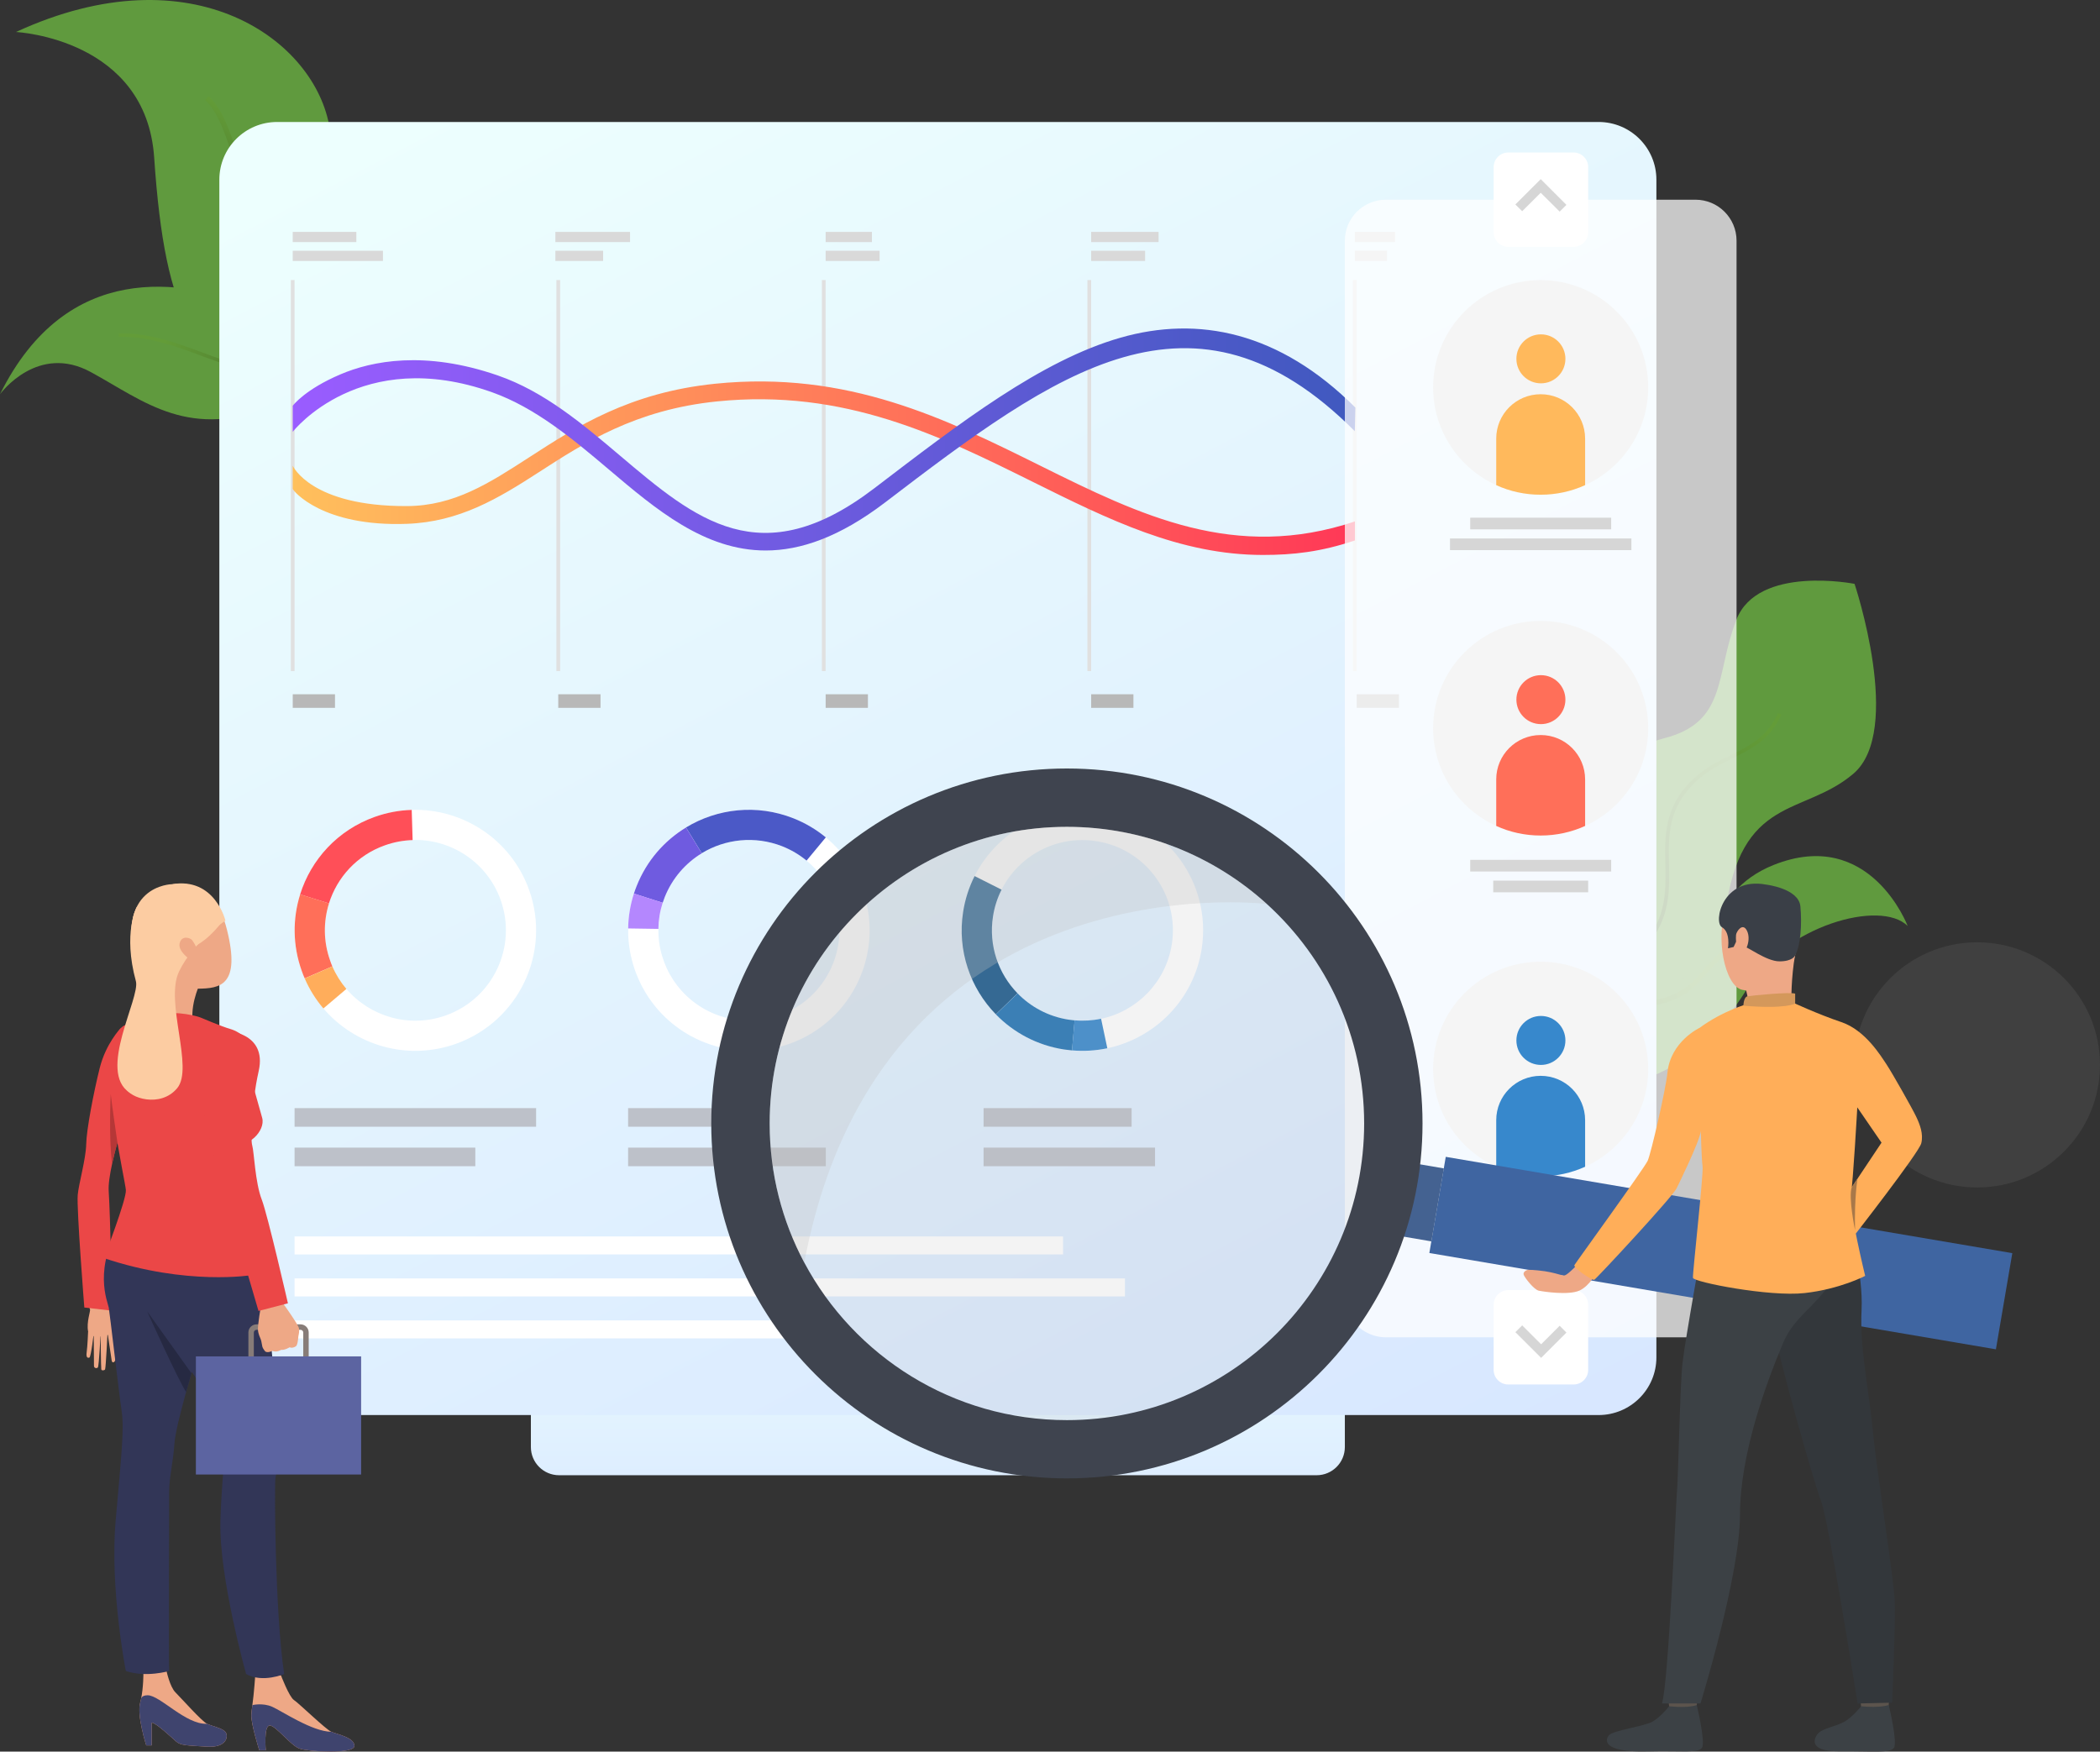 <svg width="573" height="478" viewBox="0 0 573 478" fill="none" xmlns="http://www.w3.org/2000/svg">
<rect x="0" y="0" width="573" height="478" fill="#333333" stroke="none"/>
<g clip-path="url(#clip0)">
<path d="M359.246 402.583H152.561C148.306 402.583 144.854 399.138 144.854 394.891V370.997C144.854 366.75 148.306 363.305 152.561 363.305H359.246C363.501 363.305 366.952 366.75 366.952 370.997V394.891C366.952 399.138 363.501 402.583 359.246 402.583Z" fill="url(#paint0_linear)"/>
<path d="M433.343 292.551C420.938 284.955 410.529 289.673 407.577 291.333C407.036 291.637 406.745 291.845 406.745 291.845C406.898 291.25 407.175 290.558 407.535 289.77C412.137 280.03 432.331 257.464 450.502 259.719C470.115 262.154 464.557 243.781 483.933 236.047C510.268 225.532 520.525 252.705 520.525 252.705C513.109 245.275 486.899 252.76 476.948 269.404C467.01 286.034 448.049 301.544 433.343 292.551Z" fill="#609A3E"/>
<path d="M440.037 275.076C432.858 275.145 426.094 275.201 421.714 279.78C417.889 283.779 412.622 287.846 407.59 291.319C407.05 291.623 406.759 291.831 406.759 291.831C406.911 291.236 407.188 290.544 407.549 289.756C412.289 286.435 417.182 282.616 420.772 278.867C425.526 273.9 432.567 273.831 440.024 273.762C448.478 273.679 457.224 273.61 463.406 266.291C475.201 252.303 487.079 246.963 487.19 246.907L487.731 248.111C487.62 248.152 475.991 253.41 464.404 267.148C457.834 274.924 448.783 275.007 440.037 275.076Z" fill="url(#paint1_linear)"/>
<path d="M89.981 35.142C94.306 63.131 110.633 91.106 113.461 95.797C113.724 96.239 113.877 96.475 113.877 96.475C113.877 96.475 113.516 96.779 112.809 97.263C109.136 99.809 96.177 107.446 76.703 104.402C53.487 100.777 45.074 87.385 42.066 42.973C39.862 10.723 5.004 8.772 4.366 8.73C52.697 -13.559 86.267 11.082 89.981 35.142Z" fill="#609A3E"/>
<path d="M80.446 83.124C91.52 97.056 110.703 96.032 113.447 95.797C113.71 96.24 113.863 96.475 113.863 96.475C113.863 96.475 113.502 96.779 112.796 97.263C108.083 97.526 90.079 97.54 79.323 84.009C72.878 75.901 69.219 62.91 65.989 51.454C63.037 40.981 60.251 31.088 55.968 27.311L56.925 26.246C61.512 30.3 64.229 39.916 67.375 51.067C70.549 62.398 74.181 75.237 80.446 83.124Z" fill="url(#paint2_linear)"/>
<path d="M68.359 83.386C79.101 87.495 87.958 92.669 88.526 98.273C88.554 98.605 88.567 98.937 88.54 99.255C88.276 102.866 84.493 106.629 75.553 110.406C51.755 120.423 39.474 109.549 24.81 101.552C10.34 93.638 0.249 107.238 0 107.584C18.337 70.657 50.133 76.427 68.359 83.386Z" fill="#609A3E"/>
<path d="M88.526 98.273C88.554 98.605 88.567 98.937 88.54 99.255C83.411 100.472 73.21 102.396 65.767 100.638C62.261 99.808 58.698 98.48 54.928 97.097C47.818 94.454 40.444 91.728 32.461 91.936L32.433 90.981C40.611 90.788 48.054 93.541 55.261 96.211C59.003 97.595 62.524 98.909 65.975 99.725C73.238 101.441 83.522 99.463 88.526 98.273Z" fill="url(#paint3_linear)"/>
<path d="M505.708 211.143C491.972 222.833 474.854 216.732 470.71 249.453C467.12 277.691 432.913 269.487 423.627 266.719C422.158 266.277 421.312 265.972 421.312 265.972C421.312 265.972 421.7 265.862 422.365 265.64C426.662 264.174 442.504 257.809 439.275 244.832C435.547 229.834 436.35 205.885 453.912 201.499C471.459 197.113 467.938 184.053 473.801 169.083C479.664 154.113 506.026 159.329 506.026 159.329C506.026 159.329 519.443 199.452 505.708 211.143Z" fill="#609A3E"/>
<path d="M455.409 235.756C455.548 242.521 455.7 249.522 450.627 256.468C443.697 265.931 431.486 267.093 423.614 266.72C422.144 266.277 421.299 265.972 421.299 265.972C421.299 265.972 421.687 265.862 422.352 265.64C429.892 266.208 442.769 265.53 449.823 255.886C454.702 249.218 454.55 242.383 454.411 235.784C454.245 228.146 454.079 220.246 461.743 212.858C465.125 209.593 468.784 207.781 472.319 206.024C477.419 203.506 482.229 201.112 485.14 194.609L486.054 195.011C482.991 201.845 478.015 204.308 472.762 206.909C469.297 208.625 465.707 210.396 462.436 213.564C455.09 220.661 455.243 227.994 455.409 235.756Z" fill="url(#paint4_linear)"/>
<path d="M436.185 386.161H75.622C66.904 386.161 59.849 379.104 59.849 370.416V49.033C59.849 40.33 66.918 33.288 75.622 33.288H436.185C444.903 33.288 451.958 40.344 451.958 49.033V370.416C451.958 379.118 444.889 386.161 436.185 386.161Z" fill="url(#paint5_linear)"/>
<path d="M80.376 76.427H79.364V183.139H80.376V76.427Z" fill="#E0E0E0"/>
<path d="M152.838 76.427H151.812V183.139H152.838V76.427Z" fill="#E0E0E0"/>
<path d="M225.272 76.427H224.26V183.139H225.272V76.427Z" fill="#E0E0E0"/>
<path d="M297.734 76.427H296.708V183.139H297.734V76.427Z" fill="#E0E0E0"/>
<path d="M370.168 76.427H369.156V183.139H370.168V76.427Z" fill="#E0E0E0"/>
<path d="M91.409 189.462H79.877V193.17H91.409V189.462Z" fill="#B8B8B8"/>
<path d="M97.23 63.283H79.877V66.064H97.23V63.283Z" fill="#D9D9D9"/>
<path d="M104.493 68.43H79.877V71.211H104.493V68.43Z" fill="#D9D9D9"/>
<path d="M171.91 63.283H151.535V66.064H171.91V63.283Z" fill="#D9D9D9"/>
<path d="M164.564 68.43H151.535V71.211H164.564V68.43Z" fill="#D9D9D9"/>
<path d="M237.912 63.283H225.286V66.064H237.912V63.283Z" fill="#D9D9D9"/>
<path d="M240.005 68.43H225.286V71.211H240.005V68.43Z" fill="#D9D9D9"/>
<path d="M316.127 63.283H297.734V66.064H316.127V63.283Z" fill="#D9D9D9"/>
<path d="M312.454 68.43H297.734V71.211H312.454V68.43Z" fill="#D9D9D9"/>
<path d="M380.646 63.283H369.669V66.064H380.646V63.283Z" fill="#D9D9D9"/>
<path d="M378.456 68.43H369.669V71.211H378.456V68.43Z" fill="#D9D9D9"/>
<path d="M163.857 189.462H152.325V193.17H163.857V189.462Z" fill="#B8B8B8"/>
<path d="M236.817 189.462H225.286V193.17H236.817V189.462Z" fill="#B8B8B8"/>
<path d="M309.266 189.462H297.734V193.17H309.266V189.462Z" fill="#B8B8B8"/>
<path d="M381.713 189.462H370.182V193.17H381.713V189.462Z" fill="#B8B8B8"/>
<path d="M344.568 151.443C321.975 151.443 302.322 141.689 281.85 131.52C256.569 118.971 230.428 105.994 195.597 109.549C173.351 111.818 159.394 120.867 147.072 128.836C135.914 136.058 125.38 142.408 111.09 142.948C88.013 143.82 80.002 133.996 79.877 133.401V127.093C79.905 127.203 84.95 138.23 111.077 138.106C123.939 138.036 133.433 131.893 144.438 124.768C157.218 116.495 171.702 107.114 195.112 104.721C231.343 101.027 258.121 114.322 284.026 127.176C311.123 140.624 336.986 153.241 369.697 142.298V147.486C360.355 150.613 352.898 151.443 344.568 151.443Z" fill="url(#paint6_linear)"/>
<path d="M208.917 150.225C192.243 150.225 179.006 139.032 166.06 128.061C156.247 119.745 146.046 111.251 134.293 107.058C98.394 94.261 80.043 117.629 79.877 117.836V110.725C80.071 110.476 83.342 106.242 92.823 102.188C101.444 98.494 115.928 95.561 135.887 102.479C148.541 106.865 159.047 115.761 169.207 124.367C189.817 141.813 207.614 156.866 238.522 133.277C261.932 115.401 283.998 98.384 305.717 92.158C326.951 86.07 349.1 90.525 369.821 111.223L369.669 117.67C325.648 73.521 288.156 101.497 241.475 137.137C229.097 146.572 218.453 150.225 208.917 150.225Z" fill="url(#paint7_linear)"/>
<path d="M144.356 242.811C139.421 229.045 126.24 220.592 112.352 221.007C108.984 221.104 105.588 221.726 102.248 222.916C92.13 226.527 84.881 234.566 81.901 244.07C79.836 250.656 79.822 257.947 82.331 264.948C82.58 265.64 82.857 266.332 83.135 266.996C84.451 270.026 86.184 272.765 88.235 275.186C96.856 285.3 111.16 289.575 124.424 284.843C141.556 278.728 150.482 259.912 144.356 242.811ZM121.652 277.096C111.701 280.651 100.987 277.441 94.514 269.86C92.975 268.047 91.672 266 90.688 263.717C90.467 263.219 90.272 262.707 90.079 262.181C88.194 256.937 88.207 251.472 89.76 246.533C91.991 239.408 97.438 233.376 105.02 230.664C107.529 229.765 110.079 229.308 112.602 229.225C123.011 228.907 132.893 235.257 136.594 245.565C141.182 258.404 134.487 272.516 121.652 277.096Z" fill="white"/>
<path d="M89.76 246.533L81.887 244.084C84.867 234.579 92.116 226.541 102.234 222.93C105.575 221.74 108.984 221.117 112.338 221.021L112.588 229.253C110.065 229.336 107.515 229.792 105.006 230.691C97.425 233.376 91.991 239.408 89.76 246.533Z" fill="#FF4F58"/>
<path d="M90.688 263.717L83.135 266.996C82.843 266.332 82.566 265.64 82.331 264.948C79.822 257.947 79.836 250.656 81.901 244.07L89.774 246.519C88.221 251.458 88.207 256.923 90.092 262.167C90.272 262.707 90.467 263.219 90.688 263.717Z" fill="#FF6F59"/>
<path d="M88.235 275.2C86.184 272.793 84.451 270.053 83.134 267.009L90.688 263.73C91.672 265.999 92.975 268.061 94.514 269.873L88.235 275.2Z" fill="#FFAD5B"/>
<path d="M234.961 265.986C240.352 252.399 236.042 237.36 225.328 228.519C222.736 226.375 219.77 224.604 216.471 223.303C206.478 219.36 195.708 220.619 187.184 225.808C181.279 229.391 176.456 234.87 173.712 241.774C173.435 242.466 173.185 243.157 172.963 243.849C171.951 247.004 171.439 250.2 171.397 253.368C171.189 266.65 179.117 279.282 192.215 284.456C209.125 291.139 228.266 282.879 234.961 265.986ZM195.251 276.805C185.424 272.917 179.491 263.454 179.644 253.492C179.686 251.113 180.06 248.719 180.822 246.353C180.988 245.828 181.182 245.316 181.376 244.79C183.428 239.602 187.045 235.506 191.481 232.822C197.87 228.935 205.951 227.994 213.435 230.954C215.903 231.937 218.134 233.265 220.075 234.87C228.114 241.497 231.343 252.759 227.296 262.956C222.278 275.615 207.933 281.813 195.251 276.805Z" fill="white"/>
<path d="M191.481 232.836L187.184 225.808C195.708 220.633 206.478 219.36 216.471 223.303C219.77 224.604 222.736 226.389 225.328 228.519L220.075 234.856C218.134 233.251 215.903 231.923 213.436 230.941C205.937 228.007 197.87 228.948 191.481 232.836Z" fill="#4B59C7"/>
<path d="M180.822 246.367L172.963 243.863C173.185 243.171 173.435 242.479 173.712 241.787C176.456 234.87 181.28 229.405 187.184 225.821L191.481 232.85C187.059 235.548 183.442 239.643 181.377 244.817C181.169 245.329 180.989 245.841 180.822 246.367Z" fill="#6F5BE0"/>
<path d="M171.397 253.367C171.439 250.199 171.951 247.003 172.963 243.849L180.822 246.353C180.06 248.719 179.672 251.112 179.644 253.492L171.397 253.367Z" fill="#B487FE"/>
<path d="M300.38 221.395C285.909 219.154 272.174 226.694 265.923 239.077C264.412 242.079 263.331 245.358 262.79 248.858C261.155 259.456 264.772 269.667 271.716 276.806C276.526 281.759 282.943 285.245 290.303 286.38C291.038 286.491 291.772 286.587 292.493 286.643C295.792 286.933 299.035 286.712 302.14 286.062C315.155 283.322 325.744 272.807 327.892 258.903C330.678 240.972 318.356 224.162 300.38 221.395ZM319.742 257.658C318.121 268.076 310.193 275.962 300.435 278.023C298.106 278.508 295.681 278.674 293.2 278.452C292.659 278.397 292.105 278.341 291.551 278.258C286.034 277.401 281.225 274.8 277.621 271.078C272.409 265.724 269.693 258.073 270.926 250.131C271.328 247.502 272.146 245.053 273.269 242.798C277.954 233.515 288.252 227.87 299.104 229.544C312.591 231.605 321.835 244.196 319.742 257.658Z" fill="white"/>
<path d="M277.636 271.064L271.718 276.805C264.774 269.666 261.142 259.456 262.792 248.858C263.332 245.357 264.413 242.078 265.924 239.076L273.284 242.784C272.147 245.039 271.343 247.502 270.942 250.117C269.708 258.058 272.425 265.709 277.636 271.064Z" fill="#1A598C"/>
<path d="M293.215 278.452L292.508 286.657C291.787 286.588 291.053 286.505 290.318 286.394C282.958 285.259 276.541 281.773 271.731 276.82L277.65 271.078C281.254 274.786 286.063 277.401 291.579 278.259C292.12 278.328 292.661 278.397 293.215 278.452Z" fill="#2273B5"/>
<path d="M302.141 286.062C299.036 286.712 295.793 286.934 292.494 286.643L293.201 278.439C295.668 278.66 298.108 278.494 300.436 278.01L302.141 286.062Z" fill="#3788CC"/>
<path d="M146.282 302.401H80.376V307.479H146.282V302.401Z" fill="#BDC1C9"/>
<path d="M129.691 313.179H80.376V318.256H129.691V313.179Z" fill="#BDC1C9"/>
<path d="M207.725 302.401H171.383V307.479H207.725V302.401Z" fill="#BDC1C9"/>
<path d="M225.327 313.179H171.383V318.256H225.327V313.179Z" fill="#BDC1C9"/>
<path d="M308.766 302.401H268.377V307.479H308.766V302.401Z" fill="#BDC1C9"/>
<path d="M315.156 313.179H268.377V318.256H315.156V313.179Z" fill="#BDC1C9"/>
<path opacity="0.73" d="M462.616 364.951H378.165C371.97 364.951 366.952 359.943 366.952 353.758V65.691C366.952 59.507 371.97 54.498 378.165 54.498H462.616C468.812 54.498 473.829 59.507 473.829 65.691V353.758C473.829 359.943 468.812 364.951 462.616 364.951Z" fill="white"/>
<path d="M290.069 337.418H80.376V342.329H290.069V337.418Z" fill="white"/>
<path d="M306.951 348.874H80.376V353.786H306.951V348.874Z" fill="white"/>
<path d="M227.393 360.33H80.376V365.242H227.393V360.33Z" fill="white"/>
<path d="M449.726 105.716C449.726 117.573 442.671 127.784 432.512 132.391C428.825 134.065 424.708 135.006 420.384 135.006C416.059 135.006 411.957 134.079 408.256 132.391C398.11 127.784 391.042 117.573 391.042 105.716C391.042 89.543 404.167 76.44 420.37 76.44C436.573 76.44 449.726 89.543 449.726 105.716Z" fill="#F5F5F5"/>
<path d="M427.134 97.927C427.134 101.621 424.14 104.609 420.453 104.609C416.753 104.609 413.759 101.621 413.759 97.927C413.759 94.233 416.753 91.244 420.453 91.244C424.14 91.244 427.134 94.233 427.134 97.927Z" fill="#FFB95C"/>
<path d="M432.511 119.69V132.391C428.825 134.065 424.708 135.006 420.384 135.006C416.059 135.006 411.957 134.079 408.256 132.391V119.69C408.256 113.007 413.675 107.584 420.384 107.584C427.092 107.584 432.511 113.007 432.511 119.69Z" fill="#FFB95C"/>
<path d="M445.138 146.946H395.643V150.128H445.138V146.946Z" fill="#D6D6D6"/>
<path d="M439.622 141.273H401.16V144.456H439.622V141.273Z" fill="#D6D6D6"/>
<path d="M433.343 240.321H407.438V243.503H433.343V240.321Z" fill="#D6D6D6"/>
<path d="M439.622 234.648H401.16V237.831H439.622V234.648Z" fill="#D6D6D6"/>
<path d="M438.194 334.236H402.573V337.418H438.194V334.236Z" fill="#D6D6D6"/>
<path d="M443.129 328.563H397.667V331.746H443.129V328.563Z" fill="#D6D6D6"/>
<path d="M449.726 198.718C449.726 210.575 442.671 220.786 432.512 225.393C428.825 227.067 424.708 228.008 420.384 228.008C416.059 228.008 411.957 227.081 408.256 225.393C398.11 220.786 391.042 210.575 391.042 198.718C391.042 182.545 404.167 169.442 420.37 169.442C436.573 169.442 449.726 182.545 449.726 198.718Z" fill="#F5F5F5"/>
<path d="M427.134 190.929C427.134 194.609 424.14 197.611 420.453 197.611C416.753 197.611 413.759 194.623 413.759 190.929C413.759 187.235 416.753 184.246 420.453 184.246C424.14 184.246 427.134 187.235 427.134 190.929Z" fill="#FF6F59"/>
<path d="M432.511 212.692V225.393C428.825 227.067 424.708 228.008 420.384 228.008C416.059 228.008 411.957 227.081 408.256 225.393V212.692C408.256 206.009 413.675 200.586 420.384 200.586C427.092 200.586 432.511 206.009 432.511 212.692Z" fill="#FF6F59"/>
<path d="M449.726 291.72C449.726 303.577 442.671 313.788 432.512 318.395C428.825 320.069 424.708 321.01 420.384 321.01C416.059 321.01 411.957 320.083 408.256 318.395C398.11 313.788 391.042 303.577 391.042 291.72C391.042 275.546 404.167 262.444 420.37 262.444C436.573 262.444 449.726 275.546 449.726 291.72Z" fill="#F5F5F5"/>
<path d="M427.134 283.931C427.134 287.611 424.14 290.613 420.453 290.613C416.753 290.613 413.759 287.625 413.759 283.931C413.759 280.236 416.753 277.248 420.453 277.248C424.14 277.248 427.134 280.236 427.134 283.931Z" fill="#3788CC"/>
<path d="M432.511 305.694V318.395C428.825 320.069 424.708 321.01 420.384 321.01C416.059 321.01 411.957 320.083 408.256 318.395V305.694C408.256 299.011 413.675 293.588 420.384 293.588C427.092 293.588 432.511 299.011 432.511 305.694Z" fill="#3788CC"/>
<path d="M429.352 377.818H411.541C409.337 377.818 407.549 376.033 407.549 373.833V356.055C407.549 353.855 409.337 352.07 411.541 352.07H429.352C431.555 352.07 433.343 353.855 433.343 356.055V373.833C433.343 376.033 431.555 377.818 429.352 377.818Z" fill="white"/>
<path d="M420.509 370.554L413.481 363.539L415.339 361.686L420.509 366.846L425.568 361.796L427.411 363.65L420.509 370.554Z" fill="#D6D6D6"/>
<path d="M411.541 41.617H429.352C431.555 41.617 433.343 43.402 433.343 45.602V63.38C433.343 65.58 431.555 67.365 429.352 67.365H411.541C409.337 67.365 407.549 65.58 407.549 63.38V45.602C407.563 43.402 409.337 41.617 411.541 41.617Z" fill="white"/>
<path d="M425.568 57.749L420.398 52.602L415.339 57.639L413.481 55.798L420.398 48.895L427.411 55.909L425.568 57.749Z" fill="#D6D6D6"/>
<path opacity="0.1" d="M505.958 290.6C505.958 309.084 520.968 324.054 539.486 324.054C558.003 324.054 573 309.07 573 290.6C573 272.115 557.989 257.146 539.486 257.146C520.968 257.146 505.958 272.129 505.958 290.6Z" fill="#B8B8B8"/>
<path opacity="0.17" d="M375.324 306.58C375.324 352.652 337.915 389.994 291.76 389.994C245.605 389.994 208.196 352.652 208.196 306.58C208.196 260.508 245.605 223.166 291.76 223.166C337.915 223.166 375.324 260.508 375.324 306.58Z" fill="#B8B8B8"/>
<path d="M549.074 341.977L394.485 315.695L390.008 341.937L544.597 368.219L549.074 341.977Z" fill="#3F65A1"/>
<path d="M507.149 460.665C507.149 460.665 507.815 465.535 507.898 466.254C507.981 466.988 515.285 465.825 515.285 465.825L515.881 460.028C515.881 460.028 508.064 459.973 507.149 460.665Z" fill="#5C544D"/>
<path d="M507.829 465.632C507.829 465.632 505.514 468.565 503.269 469.837C501.023 471.11 497.503 471.622 496.186 472.937C495.23 473.891 492.707 478 502.007 477.917C511.308 477.834 515.798 478.498 516.796 476.921C517.794 475.344 515.355 465.286 515.355 465.286C515.355 465.286 513.151 466.143 507.829 465.632Z" fill="#3C4145"/>
<path d="M454.771 460.665C454.771 460.665 455.436 465.535 455.519 466.254C455.603 466.988 462.921 465.825 462.921 465.825L463.517 460.028C463.503 460.028 455.686 459.973 454.771 460.665Z" fill="#5C544D"/>
<path d="M455.437 465.631C455.437 465.631 453.122 468.564 450.877 469.837C448.631 471.11 440.398 472.162 439.068 473.49C438.111 474.445 436.517 478.291 449.615 477.931C458.916 477.682 463.406 478.512 464.404 476.935C465.402 475.358 462.963 465.299 462.963 465.299C462.963 465.299 460.884 466.199 455.437 465.631Z" fill="#3C4145"/>
<path d="M504.558 335.08C504.558 335.08 508.452 347.145 507.94 357.549C507.427 367.953 509.949 379.34 510.989 390.2C512.139 402.306 516.852 430.987 517.018 437.476C517.184 443.951 516.283 464.649 516.283 464.649L506.858 464.87C506.858 464.87 498.944 414.731 496.893 409.625C494.842 404.506 484.682 368.036 484.335 363.941C483.989 359.845 504.558 335.08 504.558 335.08Z" fill="#33373B"/>
<path d="M464.931 337.225C464.931 337.225 459.761 365.74 459.068 372.104C458.389 378.468 457.932 402.915 457.585 406.886C457.239 410.871 455.312 458.949 453.482 464.87H463.989C463.989 464.87 474.772 429.908 474.772 413.375C474.772 396.828 481.924 377.417 486.525 366.5C491.141 355.584 501.689 355.321 504.53 335.08C504.558 335.08 468.77 330.805 464.931 337.225Z" fill="#3C4145"/>
<path d="M483.822 242.162C483.822 242.162 474.176 240.197 471.071 247.765C467.952 255.347 470.544 269.141 475.395 270.123C480.26 271.106 487.01 269.141 488.687 264.437C490.365 259.733 491.501 253.147 490.739 248.983C489.976 244.818 486.414 242.992 483.822 242.162Z" fill="#EEA886"/>
<path d="M430.918 344.558C430.918 344.558 428.007 347.684 427.037 348.016C426.067 348.362 424.112 346.771 417.141 346.522C416.531 346.508 415.477 347.09 415.755 347.892C416.046 348.694 418.527 351.918 419.843 352.209C421.146 352.499 427.979 353.509 430.918 352.209C433.856 350.894 435.727 347.034 435.727 347.034L430.918 344.558Z" fill="#EEA886"/>
<path d="M393.97 318.85L385.717 317.447L382.319 337.36L390.572 338.763L393.97 318.85Z" fill="#446291"/>
<path d="M291.108 209.718C237.511 209.718 194.072 253.078 194.072 306.58C194.072 360.081 237.511 403.441 291.108 403.441C344.692 403.441 388.145 360.081 388.145 306.58C388.145 253.092 344.692 209.718 291.108 209.718ZM291.108 387.544C260.061 387.544 233.103 370.139 219.464 344.572C213.421 333.24 210.012 320.318 210.012 306.593C210.012 261.877 246.326 225.642 291.108 225.642C312.121 225.642 331.276 233.625 345.69 246.714C361.99 261.518 372.219 282.866 372.219 306.593C372.205 351.296 335.891 387.544 291.108 387.544Z" fill="#3F444F"/>
<path d="M476.435 270.29C476.435 270.29 477.197 272.683 476.768 273.998C476.338 275.312 488.757 273.389 488.757 273.389C488.757 273.389 488.729 266.651 489.769 260.799C490.822 254.932 476.435 270.29 476.435 270.29Z" fill="#EEA886"/>
<path d="M489.782 260.798C489.782 260.798 489.145 262.348 485.555 262.348C481.965 262.348 476.961 258.363 475.423 258.087C473.884 257.81 473.732 256.952 473.732 256.952L473.025 258.433L471.487 258.778C471.487 258.778 472.249 254.393 469.851 253.037C467.453 251.681 469.948 239.229 481.799 241.387C481.799 241.387 490.794 242.411 491.251 247.35C491.709 252.276 491.321 258.059 489.782 260.798Z" fill="#3A3F47"/>
<path d="M476.768 273.997C476.768 273.997 470.212 275.754 463.739 280.5C463.739 280.5 455.811 284.194 454.965 292.772C454.522 297.324 450.502 314.701 449.588 316.749C448.673 318.796 429.961 344.558 429.587 345.25C429.213 345.928 434.41 349.525 435.02 349.234C435.63 348.93 456.504 326.461 457.488 324.261C457.488 324.261 463.933 311.242 464.085 308.586C464.085 308.586 464.252 316.14 464.557 318.271C464.862 320.387 461.785 347.588 461.937 348.722C462.09 349.857 482.728 353.938 492.374 352.873C502.021 351.808 508.924 348.183 508.924 348.183C508.924 348.183 504.419 329.713 505.029 326.143C505.639 322.573 506.775 302.194 506.775 302.194L513.387 311.823L502.825 327.665L505.334 337.972C505.334 337.972 523.629 314.549 524.239 311.976C524.849 309.402 523.865 306.898 522.867 304.781C521.883 302.664 516.256 292.73 514.745 290.461C513.22 288.192 508.979 281.136 502.451 278.937C495.923 276.737 488.785 273.402 488.785 273.402L476.768 273.997Z" fill="#FFAE59"/>
<path d="M475.7 274.454C475.7 274.454 475.742 272.116 476.795 271.894C477.862 271.673 488.521 270.649 489.824 271.161V273.887C489.838 273.873 487.315 275.422 475.7 274.454Z" fill="#D4985B"/>
<path d="M473.691 255.126C473.76 254.268 475.479 251.598 476.671 253.991C477.863 256.385 476.38 260.079 475.215 259.954C474.051 259.844 473.511 257.284 473.691 255.126Z" fill="#EEA886"/>
<path opacity="0.3" d="M345.676 246.7C345.676 246.7 240.435 233.681 219.45 344.558C213.407 333.227 209.998 320.305 209.998 306.58C209.998 261.864 246.312 225.629 291.094 225.629C312.12 225.629 331.275 233.612 345.676 246.7Z" fill="#C2C2C2"/>
<path d="M506.165 335.703C506.165 335.703 504.294 326.835 505.264 323.957L506.858 321.577C506.858 321.577 505.944 326.613 506.165 335.703Z" fill="#A87849"/>
<path d="M28.358 354.104C28.358 354.104 28.83 356.664 30.271 357.037C31.491 357.355 32.849 358.656 33.265 359.057C33.819 359.583 36.134 360.593 35.469 361.298C34.803 362.004 31.56 359.832 30.798 359.514C30.022 359.195 31.131 362.751 30.826 363.554C30.521 364.37 24.505 365.85 24.034 363.318C23.563 360.787 24.727 357.77 24.561 357.341C24.394 356.913 24.145 355.515 24.145 355.515L28.358 354.104Z" fill="#EEA886"/>
<path d="M30.84 362.945C30.84 362.945 31.768 370.79 31.394 371.357C31.02 371.938 30.59 371.952 30.465 371.232C30.34 370.499 29.343 363.678 29.343 363.678C29.343 363.678 28.885 373.142 28.677 373.681C28.552 373.999 27.735 374.096 27.638 373.709C27.541 373.321 27.457 363.913 27.457 363.913C27.457 363.913 27.014 372.754 26.709 373.155C26.446 373.501 25.656 373.404 25.642 372.754C25.628 372.09 25.573 363.872 25.573 363.872C25.573 363.872 24.852 370.278 24.394 370.471C24.117 370.582 23.41 370.706 23.646 369.06C23.882 367.414 24.034 363.457 24.034 363.457L30.84 362.945Z" fill="#EEA886"/>
<path d="M70.743 477.641H72.518C72.518 477.641 71.922 470.944 73.571 470.889C75.207 470.82 79.295 476.34 81.721 477.184C84.146 478.042 96.635 478.762 96.704 476.465C96.773 474.168 91.908 473.255 90.397 472.591C88.887 471.941 81.527 464.788 80.21 463.93C78.893 463.072 76.648 457.151 76.648 457.151L69.676 456.846C69.676 456.846 69.288 462.394 68.859 465.327C68.706 466.42 68.581 467.403 68.567 468.081C68.512 470.557 70.743 477.641 70.743 477.641Z" fill="#EEA886"/>
<path d="M39.904 476.313H41.387V470.087C42.621 470.197 46.765 474.099 48.04 475.233C49.315 476.368 51.075 476.313 56.481 476.658C61.873 477.004 62.386 473.781 61.54 472.674C60.681 471.581 57.922 471.097 56.481 470.405C55.039 469.713 49.371 463.335 47.86 461.827C46.349 460.319 45.434 455.988 45.434 455.988L39.128 456.542C39.128 456.542 39.169 460.499 38.449 463.819C38.449 463.833 38.449 463.833 38.449 463.847C38.393 464.124 38.324 464.414 38.241 464.677C37.284 468.136 39.904 476.313 39.904 476.313Z" fill="#EEA886"/>
<path d="M54.402 268.795C54.402 268.795 51.325 275.284 52.961 280.583C52.961 280.583 43.48 279.296 43.203 278.19C42.926 277.083 44.395 267.135 43.3 264.091C42.205 261.034 54.402 268.795 54.402 268.795Z" fill="#EEA886"/>
<path d="M54.887 277.746C54.887 277.746 60.376 280.098 62.871 280.818C65.379 281.537 70.508 284.374 69.413 293.56C68.318 302.747 66.142 310.619 65.282 314.535C64.423 318.45 64.049 328.55 64.631 333.517C64.631 333.517 50.909 335.855 35.275 331.4C35.275 331.4 38.698 323.251 38.781 321.093C38.864 318.934 30.853 300.478 30.631 297.642C30.396 294.806 29.426 282.284 33.875 279.863C38.324 277.442 41.761 278.051 43.66 276.958C45.545 275.851 52.323 276.681 54.887 277.746Z" fill="#EB4747"/>
<path d="M21.206 326.115C20.888 330.002 23.008 356.816 23.008 356.816L30.631 357.687C30.631 357.687 30.091 331.206 29.661 325.091C29.537 323.292 29.952 320.525 30.604 317.537C31.02 315.641 31.519 313.649 32.045 311.74C33.487 306.482 35.039 301.917 35.039 301.917C35.039 301.917 43.563 279.766 32.863 280.665C32.863 280.665 28.885 284.761 27.208 291.471C25.531 298.181 23.604 308.253 23.521 312.265C23.438 316.292 21.428 323.265 21.206 326.115Z" fill="#EB4747"/>
<path d="M63.231 335.122C63.231 335.122 65.615 340.753 65.823 342.178C66.031 343.603 73.515 362.184 74.028 367.622C74.555 373.114 76.135 387.794 76.689 389.883C77.244 391.986 75.428 401.366 75.151 403.469C74.874 405.572 75.012 439.884 77.535 456.832C77.535 456.832 71.644 459.35 67.153 456.832C67.153 456.832 59.724 430.365 60.14 415.105C60.556 399.844 62.496 393.397 60.126 387.24C57.756 381.083 43.868 362.585 42.468 360.635C41.068 358.67 32.281 347.837 40.597 336.104C48.913 324.344 63.231 335.122 63.231 335.122Z" fill="#323657"/>
<path d="M33.182 384.985C33.944 390.035 33.14 396.676 31.546 415.16C29.952 433.63 34.332 456.002 34.332 456.002C39.821 457.884 46.155 456.002 46.155 456.002C46.016 454.702 46.155 410.968 46.155 407.066C46.155 403.165 47.278 398.751 47.569 394.269C47.763 391.225 49.19 385.594 50.784 379.866C51.269 378.15 51.755 376.421 52.24 374.747C52.517 373.806 52.78 372.893 53.03 371.994C55.275 364.204 58.31 334.098 58.31 334.098C58.31 334.098 41.526 320.609 33.362 333.31C25.184 346.011 29.384 355.253 29.675 356.83C29.966 358.421 32.419 379.935 33.182 384.985Z" fill="#323657"/>
<path d="M65.712 310.605C65.712 310.605 64.215 334.527 68.678 347.975C68.678 347.975 50.951 350.922 28.345 343.326C28.345 343.326 34.568 327.249 34.346 324.731C34.138 322.213 27.582 292.951 30.729 286.393C33.875 279.849 64.59 289.146 65.712 310.605Z" fill="#EB4747"/>
<path d="M44.215 242.383C47.943 240.779 58.158 238.551 61.942 253.77C65.726 268.989 59.988 269.75 54.028 269.805C48.082 269.861 38.061 260.217 37.118 257.118C36.176 254.005 33.584 246.949 44.215 242.383Z" fill="#EEA886"/>
<path d="M61.097 250.878C61.097 250.878 57.174 256.55 52.767 258.335C52.767 258.335 49.842 264.907 43.882 267.051C43.882 267.051 29.731 255.817 39.807 245.468C49.897 235.133 60.736 246.105 61.097 250.878Z" fill="#FCCCA2"/>
<path d="M40.14 357.84C40.264 358.13 48.636 376.656 50.784 379.866C51.27 378.15 51.755 376.421 52.24 374.747C52.24 374.747 40.431 358.241 40.14 357.84Z" fill="#262942"/>
<path d="M30.216 298.555C30.216 298.555 29.62 310.329 30.59 317.551C31.006 315.655 31.505 313.663 32.032 311.754C31.99 311.477 30.368 300.409 30.216 298.555Z" fill="#B53737"/>
<path d="M46.931 241.29C46.931 241.29 30.826 241.442 37.34 264.824C41.553 279.905 33.404 294.211 34.36 296.922C35.33 299.634 43.743 302.429 48.331 296.978C53.002 291.43 44.88 273.402 48.858 265.115C52.836 256.827 61.512 251.238 61.512 251.238C61.512 251.238 58.657 239.325 46.931 241.29Z" fill="#FCCCA2"/>
<path d="M67.14 289.41C67.14 289.41 70.771 302.332 71.533 305.044C72.531 308.572 67.5 313.76 63.411 311.713C59.322 309.679 67.14 289.41 67.14 289.41Z" fill="#EB4747"/>
<path d="M39.904 476.313H41.387V470.087C42.621 470.197 46.765 474.099 48.04 475.233C49.315 476.368 51.075 476.313 56.481 476.658C61.873 477.004 62.386 473.781 61.54 472.674C60.681 471.581 57.922 471.097 56.481 470.405C50.701 470.709 43.66 462.616 40.278 462.629C38.476 462.643 38.504 463.626 38.449 463.819C38.449 463.833 38.449 463.833 38.449 463.847C38.393 464.124 38.324 464.414 38.241 464.677C37.284 468.136 39.904 476.313 39.904 476.313Z" fill="#3F446E"/>
<path d="M70.743 477.64H72.517C72.517 477.64 71.921 470.944 73.571 470.889C75.206 470.82 79.295 476.34 81.721 477.184C84.146 478.042 96.635 478.761 96.704 476.464C96.773 474.168 91.908 473.255 90.397 472.59C85.241 472.577 76.87 466.918 74.278 465.77C71.686 464.621 68.872 465.313 68.872 465.313C68.72 466.406 68.595 467.388 68.581 468.066C68.512 470.557 70.743 477.64 70.743 477.64Z" fill="#3F446E"/>
<path d="M52.461 256.605C51.962 255.9 49.495 255.111 48.996 257.505C48.497 259.884 52.836 262.887 53.751 262.458C54.679 262.029 54.36 259.303 52.461 256.605Z" fill="#EEA886"/>
<path d="M67.777 371.191V363.623C67.777 362.405 68.775 361.409 69.995 361.409H82.012C83.232 361.409 84.23 362.405 84.23 363.623V371.191C84.23 372.408 83.232 373.405 82.012 373.405H69.995C68.775 373.391 67.777 372.408 67.777 371.191ZM69.995 362.903C69.593 362.903 69.26 363.235 69.26 363.637V371.205C69.26 371.606 69.593 371.924 69.995 371.924H82.012C82.414 371.924 82.746 371.592 82.746 371.205V363.637C82.746 363.235 82.414 362.903 82.012 362.903H69.995Z" fill="#877C78"/>
<path d="M53.447 402.388H98.535V370.151H53.447L53.447 402.388Z" fill="#5C64A1"/>
<path d="M72.365 368.797C72.365 368.797 71.713 368.009 71.589 367.524C71.589 367.524 71.436 366.625 71.298 366.002C71.256 365.809 71.201 365.629 71.159 365.518C70.993 365.062 70.48 364.121 70.383 362.903C70.286 361.7 71.187 356.387 71.187 356.387L74.208 356.055L76.994 355.349C76.994 355.349 81.346 361.368 81.568 362.474C81.596 362.585 81.61 362.696 81.61 362.793C81.707 363.761 81.374 364.508 81.374 365.02C81.374 365.214 81.208 367.068 80.75 367.386C80.113 367.829 79.489 367.87 79.004 367.676C79.004 367.676 77.715 368.493 76.703 368.368C76.703 368.368 75.539 369.157 74.319 368.645C74.305 368.645 73.044 369.309 72.365 368.797Z" fill="#EEA886"/>
<path d="M61.443 281.233C61.443 281.233 72.975 281.565 70.591 292.26C68.498 301.668 68.332 310.952 68.831 312.626C69.329 314.3 69.607 322.67 71.422 327.361C73.03 331.497 78.561 355.668 78.561 355.668L70.535 357.757C70.535 357.757 62.912 331.497 61.693 328.301C60.473 325.119 53.709 296.688 53.958 293.63C54.208 290.572 53.764 281.745 61.443 281.233Z" fill="#EB4747"/>
<path d="M37.312 247.502C37.312 247.502 33.473 254.572 37.077 267.757C38.324 272.337 26.46 292.495 35.4 298.195C44.34 303.895 51.076 255.25 37.312 247.502Z" fill="#FCCCA2"/>
</g>
<defs>
<linearGradient id="paint0_linear" x1="255.905" y1="437.929" x2="255.905" y2="342.36" gradientUnits="userSpaceOnUse">
<stop stop-color="#D5E4FF"/>
<stop offset="1" stop-color="#EDFFFE"/>
</linearGradient>
<linearGradient id="paint1_linear" x1="406.038" y1="292.858" x2="461.168" y2="263.488" gradientUnits="userSpaceOnUse">
<stop offset="0.005" stop-color="#3C6127"/>
<stop offset="1" stop-color="#639C38"/>
</linearGradient>
<linearGradient id="paint2_linear" x1="72.215" y1="81.318" x2="92.847" y2="49.647" gradientUnits="userSpaceOnUse">
<stop offset="0.005" stop-color="#3C6127"/>
<stop offset="1" stop-color="#639C38"/>
</linearGradient>
<linearGradient id="paint3_linear" x1="96.528" y1="99.294" x2="44.673" y2="95.555" gradientUnits="userSpaceOnUse">
<stop offset="0.005" stop-color="#3C6127"/>
<stop offset="1" stop-color="#639C38"/>
</linearGradient>
<linearGradient id="paint4_linear" x1="433.685" y1="273.469" x2="470.501" y2="194.073" gradientUnits="userSpaceOnUse">
<stop offset="0.005" stop-color="#3C6127"/>
<stop offset="1" stop-color="#639C38"/>
</linearGradient>
<linearGradient id="paint5_linear" x1="394.012" y1="473.106" x2="151.083" y2="8.149" gradientUnits="userSpaceOnUse">
<stop stop-color="#D5E4FF"/>
<stop offset="1" stop-color="#EDFFFE"/>
</linearGradient>
<linearGradient id="paint6_linear" x1="79.874" y1="127.769" x2="369.67" y2="127.769" gradientUnits="userSpaceOnUse">
<stop stop-color="#FFC05C"/>
<stop offset="1" stop-color="#FF3857"/>
</linearGradient>
<linearGradient id="paint7_linear" x1="79.874" y1="119.94" x2="369.822" y2="119.94" gradientUnits="userSpaceOnUse">
<stop stop-color="#9A5CFF"/>
<stop offset="0.995" stop-color="#4059BF"/>
</linearGradient>
<clipPath id="clip0">
<rect width="573" height="478" fill="white"/>
</clipPath>
</defs>
</svg>

